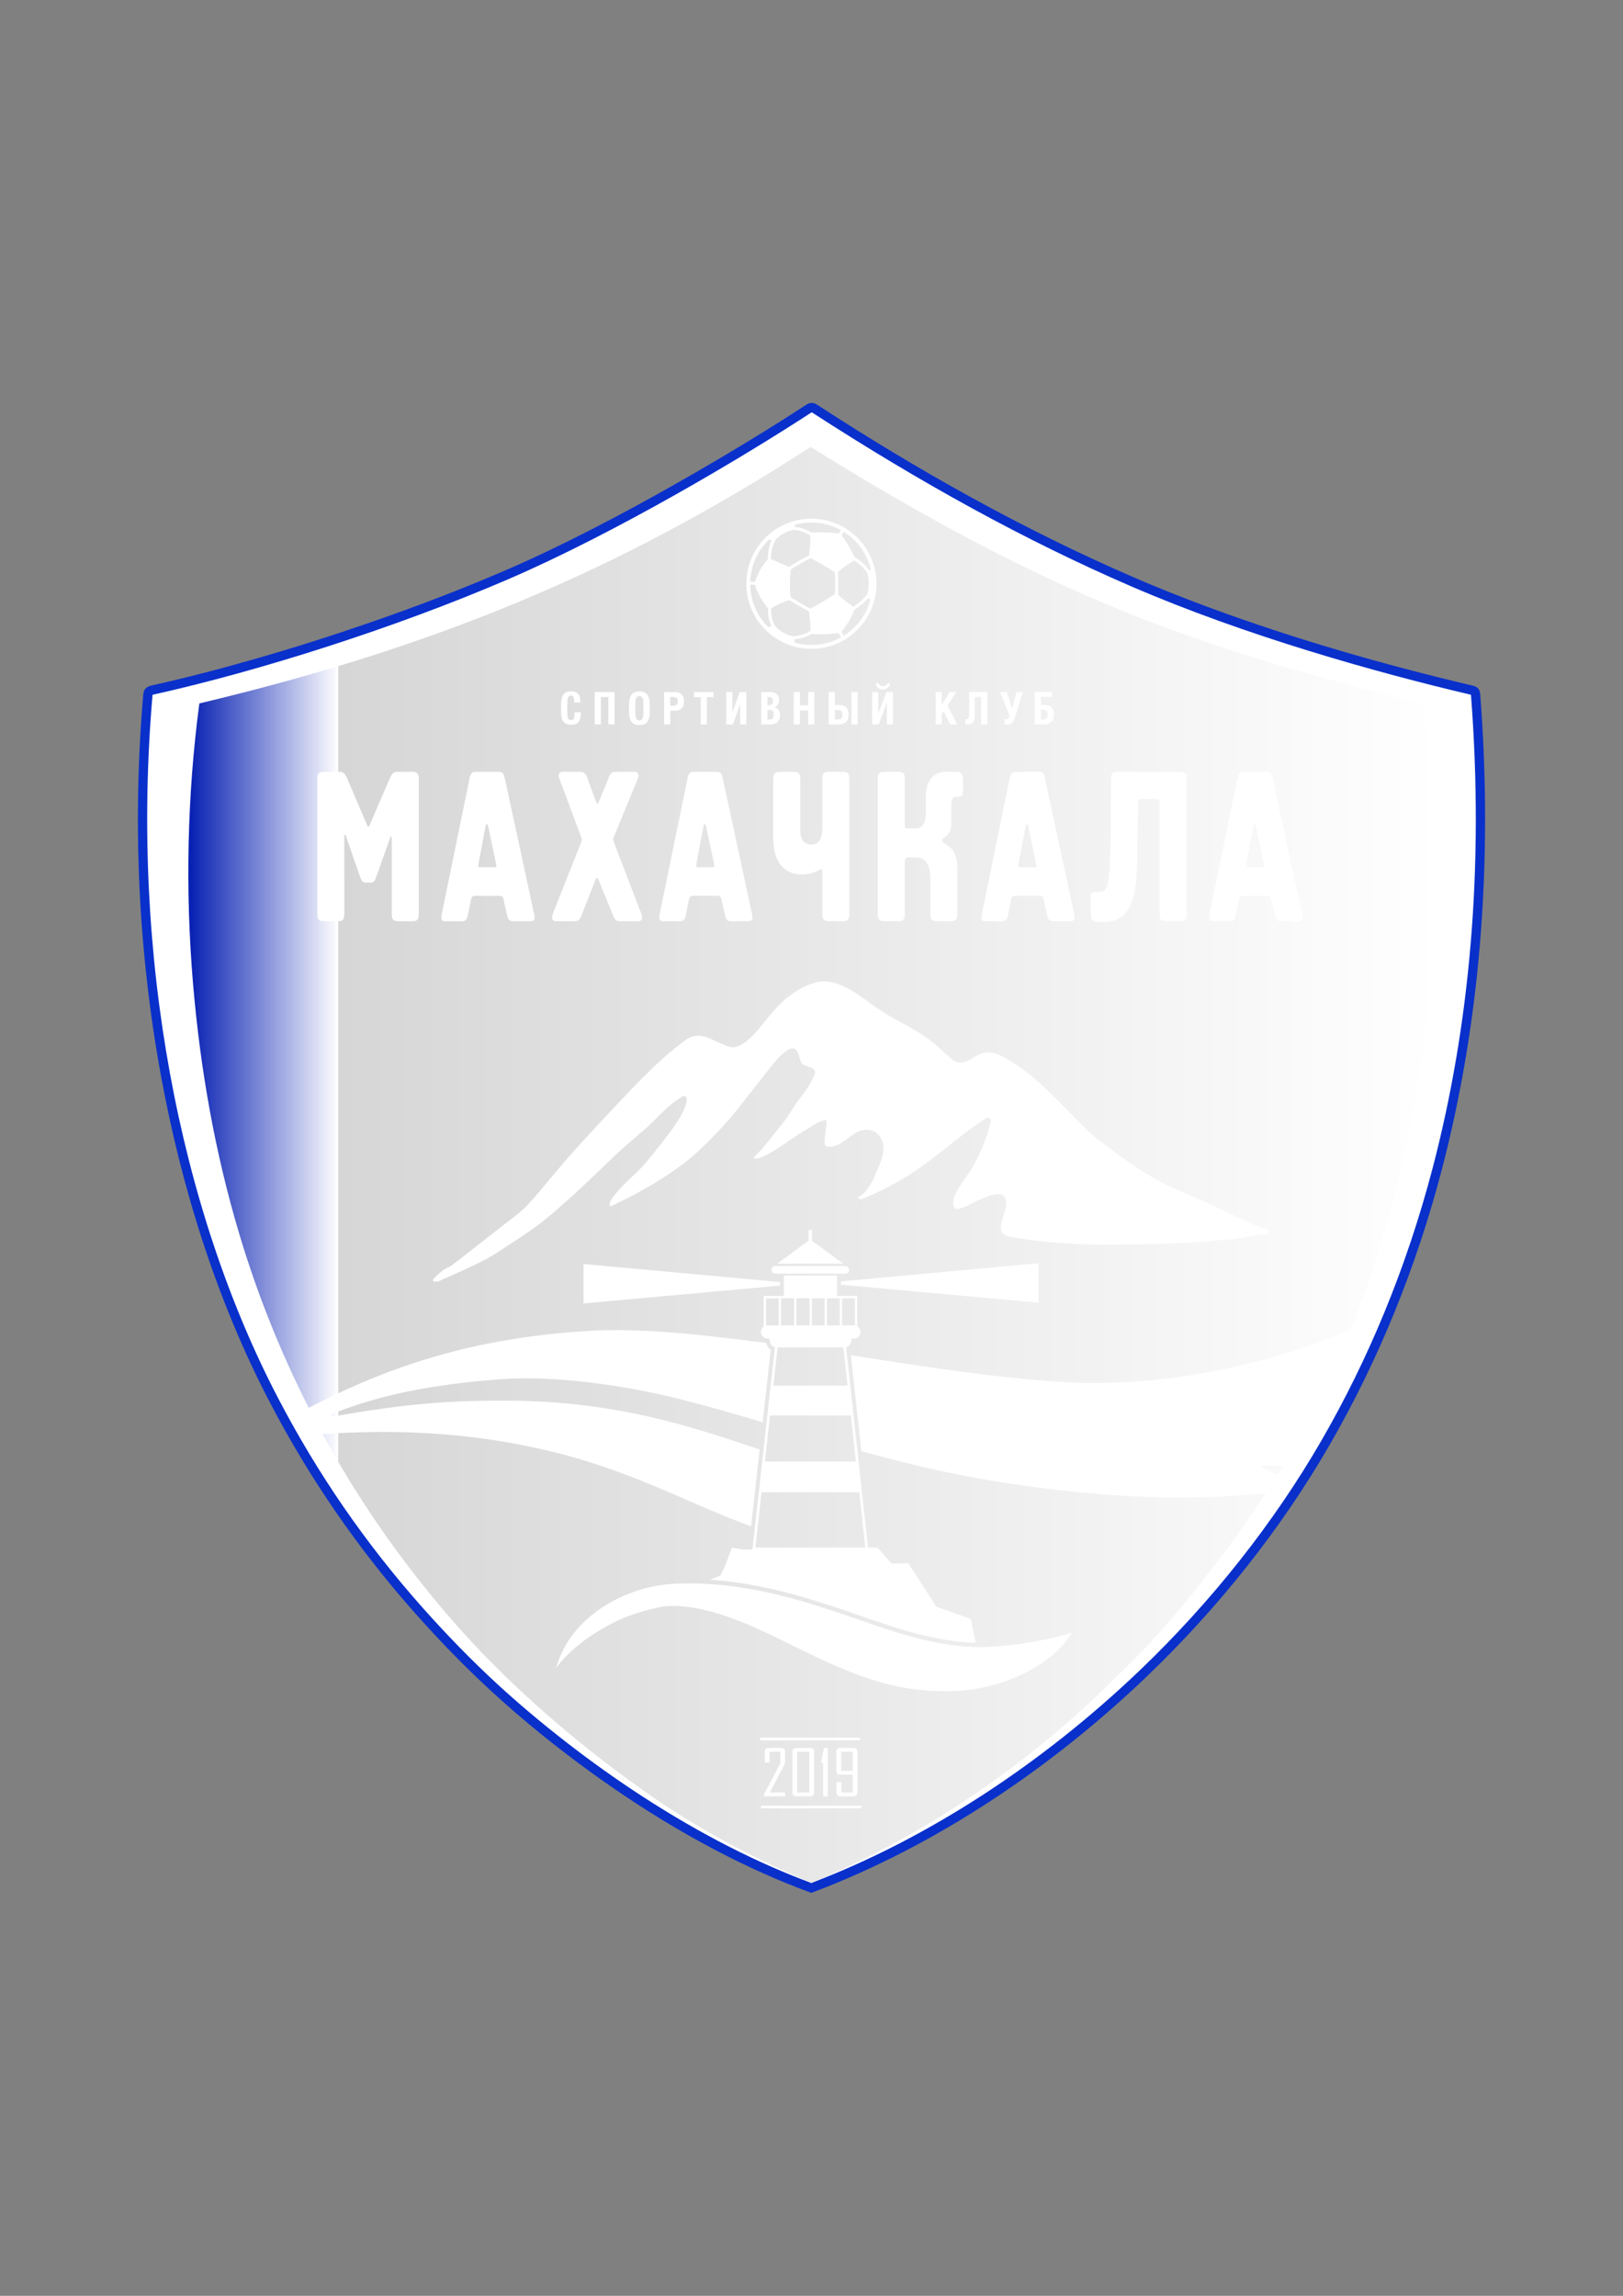 <?xml version="1.0" encoding="UTF-8" standalone="no"?>
<svg
   xmlns:dc="http://purl.org/dc/elements/1.1/"
   xmlns:cc="http://creativecommons.org/ns#"
   xmlns:rdf="http://www.w3.org/1999/02/22-rdf-syntax-ns#"
   xmlns:svg="http://www.w3.org/2000/svg"
   xmlns="http://www.w3.org/2000/svg"
   viewBox="0 0 595.276 841.89"
   id="svg117"
   height="841.89"
   width="595.276"
   version="1.1">
  <rect x="0" y="0" width="595.276" height="841.89" fill="#808080" stroke="none"/>
  <path
     id="path2"
     style="fill:#0930cb;fill-rule:evenodd"
     d="m 542.9,254.518 c 2.361,30.537 2.454,61.27 -0.112,91.797 -2.348,27.924 -6.924,55.679 -14.02,82.795 -9.21,35.193 -22.889,69.22 -41.09,100.736 -18.059,31.271 -41.131,60.108 -67.208,85.066 -34.627,33.14 -76.767,61.693 -121.695,78.765 l -1.194,0.454 -1.198,-0.445 c -22.02,-8.175 -43.063,-19.372 -62.738,-32.151 -5.478,-3.558 -10.864,-7.26 -16.16,-11.083 -12.985,-9.373 -25.61,-19.539 -37.391,-30.39 -9.75,-8.981 -19.01,-18.534 -27.809,-28.447 C 131.327,568.005 113.522,542.155 98.919,514.152 79.436,476.792 66.506,435.407 58.956,394.031 50.593,348.199 48.556,300.893 52.561,254.487 c 0.291,-1.834 0.991,-2.449 2.654,-3.029 13.04,-2.885 25.995,-6.275 38.829,-9.967 14.062,-4.045 28.025,-8.479 41.853,-13.264 16.475,-5.701 32.827,-11.913 48.843,-18.804 13.496,-5.807 26.739,-12.354 39.735,-19.2 13.38,-7.049 26.576,-14.48 39.589,-22.184 10.719,-6.346 21.371,-12.871 31.788,-19.704 1.193,-0.783 2.565,-0.754 3.709,-0.008 37.106,24.175 75.862,45.916 116.543,63.512 9.008,3.896 18.14,7.514 27.347,10.915 31.457,11.623 64.197,21.03 96.838,28.715 1.821,0.493 2.406,1.346 2.612,3.049 z" />
  <path
     id="path4"
     style="fill:#ffffff;fill-rule:evenodd"
     d="m 55.95,254.78 c 38.704,-8.563 88.958,-24.515 130.134,-42.232 39.316,-16.917 86.025,-44.635 111.628,-61.366 40.012,25.9 78.433,47.08 117.041,63.778 42.05,18.187 89.911,31.616 124.756,39.82 4.918,63.614 -0.535,121.897 -14.031,173.47 -9.657,36.903 -23.694,70.371 -40.745,99.896 -17.553,30.396 -40.395,59.216 -66.615,84.31 -35.931,34.388 -78.087,61.907 -120.552,78.043 -19.206,-7.13 -40.07,-17.527 -62.07,-31.815 -18.994,-12.336 -37.915,-27.136 -53.099,-41.123 -9.654,-8.893 -18.942,-18.483 -27.569,-28.203 C 134.15,566.061 116.582,540.667 101.935,512.579 65.785,443.257 47.725,350.079 55.95,254.78 Z" />
  <defs
     id="defs37">
    <linearGradient
       id="grad1">
      <stop
         id="stop6"
         stop-opacity="1"
         stop-color="#051eb2"
         offset="0%" />
      <stop
         id="stop8"
         stop-opacity="1"
         stop-color="#ffffff"
         offset="12%" />
      <stop
         id="stop10"
         stop-opacity="1"
         stop-color="#d6d6d6"
         offset="0%" />
      <stop
         id="stop12"
         stop-opacity="1"
         stop-color="#ffffff"
         offset="83887360%" />
      <stop
         id="stop14"
         stop-opacity="1"
         stop-color="#ffffff"
         offset="0%" />
      <stop
         id="stop16"
         stop-opacity="1"
         stop-color="#ffffff"
         offset="5%" />
      <stop
         id="stop18"
         stop-opacity="1"
         stop-color="#000000"
         offset="0%" />
      <stop
         id="stop20"
         stop-opacity="1"
         stop-color="#ffffff"
         offset="3405774848%" />
      <stop
         id="stop22"
         stop-opacity="1"
         stop-color="#000000"
         offset="0%" />
      <stop
         id="stop24"
         stop-opacity="1"
         stop-color="#ffffff"
         offset="167385%" />
      <stop
         id="stop26"
         stop-opacity="1"
         stop-color="#ffffff"
         offset="0%" />
      <stop
         id="stop28"
         stop-opacity="1"
         stop-color="#000000"
         offset="1050368%" />
      <stop
         id="stop30"
         stop-opacity="1"
         stop-color="#ffffff"
         offset="805306368%" />
      <stop
         id="stop32"
         stop-opacity="1"
         stop-color="#ffffff"
         offset="0%" />
      <stop
         id="stop34"
         stop-opacity="1"
         stop-color="#ffffff"
         offset="201392183%" />
    </linearGradient>
  </defs>
  <path
     id="path39"
     style="fill:url(#grad1)"
     d="m 73.115,257.956 c 87.537,-20.862 154.33,-48.877 224.204,-94.044 87.931,54.604 139.4,73.026 224.521,94.186 7.403,59.533 4.503,120.451 -9.634,177.373 -4.141,16.674 -9.452,33.448 -15.722,49.343 -0.367,0.931 -0.738,1.859 -1.113,2.786 -29.067,12.574 -68.81,21.487 -105.504,19.194 -25.105,-1.568 -51.375,-5.684 -77.793,-9.832 l 3.852,35.187 c 12.225,3.387 24.717,6.515 37.487,8.959 22.549,4.314 47.393,7.298 70.67,7.914 14.085,0.373 27.282,-0.13 40.091,-1.405 -5.823,9.026 -12.057,17.832 -18.691,26.428 -10.728,13.9 -22.083,27.678 -35.297,40.092 -33.175,33.522 -72.459,59.674 -112.622,76.361 -16.933,-7.269 -37.691,-17.347 -58.256,-31.581 -20.804,-14.399 -40.877,-30.978 -58.919,-49.122 -11.066,-11.129 -21.132,-22.941 -30.591,-35.329 -11.729,-15.361 -22.245,-31.613 -31.471,-48.558 36.3,-2.56 63.687,1.39 84.878,6.613 29.599,7.296 49.948,19.09 72.288,27.195 l 3.131,-28.182 c -22.886,-7.619 -51.406,-17.77 -92.436,-17.912 -20.656,-0.071 -36.813,0.987 -63.485,5.75 -1.428,0.255 -1.629,-0.58 -0.274,-1.12 16.77,-6.678 36.38,-10.719 62.017,-12.529 17.375,-1.226 42.539,1.656 65.554,7.493 9.725,2.466 19.633,5.337 29.732,8.335 l 2.959,-26.629 c -0.871,-0.561 -1.39,-1.457 -1.665,-2.471 -6.88,-0.894 -13.772,-1.719 -20.689,-2.478 -14.626,-1.606 -29.851,-2.751 -43.797,-1.946 -22.374,1.293 -43.628,4.777 -65.951,12.208 -12.351,4.111 -24.773,9.546 -37.347,16.012 C 102.84,495.762 94.284,474.345 87.71,452.329 78.816,422.546 73.416,391.72 70.793,360.591 67.913,326.401 68.647,291.732 73.115,257.956 Z m 397.377,279.511 c -0.65,1.084 -1.306,2.165 -1.968,3.242 -1.492,-0.586 -3.08,-1.268 -4.189,-1.831 -2.622,-1.331 -1.268,-1.451 0.785,-1.479 1.596,-0.022 3.514,0.004 5.372,0.068 z m -153.161,7.507 c 18.247,6.329 38.197,12.383 56.671,13.54 5.117,0.32 11.283,0.404 16.154,-0.12 2.857,-0.308 3.536,3.038 -0.344,4.167 -13.797,4.015 -41.267,7.132 -64.372,6.891 l -2.933,-3.356 h -2.864 z" />
  <path
     id="path41"
     style="fill:#ffffff;fill-rule:evenodd"
     d="m 281.5,486.029 h 4.096 v -9.938 h -4.646 v 10.001 c 0.177,-0.041 0.361,-0.063 0.55,-0.063 z m 15.085,-35.018 h 1.196 v 3.986 l 11.49,8.379 h -24.177 l 11.49,-8.432 z m -12.232,13.241 h 25.66 c 0.773,0 1.405,0.632 1.405,1.405 v 0 c 0,0.773 -0.632,1.405 -1.405,1.405 h -25.66 c -0.773,0 -1.405,-0.632 -1.405,-1.405 v 0 c 0,-0.773 0.632,-1.405 1.405,-1.405 z m 22.661,10.922 v 0.066 h 7.394 v 11.125 c 0.715,0.424 1.2,1.205 1.2,2.087 0,1.333 -1.097,2.424 -2.425,2.424 h -0.844 c -0.01,1.178 -0.402,2.798 -2.013,3.157 l 8.044,73.48 h 3.491 l 5.126,5.865 6.18,-0.13 10.211,15.917 12.681,4.541 1.812,8.7 c -14.986,-0.382 -29.391,-5.398 -43.428,-10.288 -6.067,-2.114 -12.171,-4.125 -18.322,-5.982 -11.492,-3.47 -23.637,-6.031 -35.766,-6.812 l 3.811,-1.513 1.582,-3.073 2.747,-7.223 3.528,0.675 3.953,0.031 8.242,-74.184 c -1.571,-0.348 -1.932,-1.935 -2.012,-3.16 h -0.707 c -1.321,0 -2.424,-1.097 -2.424,-2.424 0,-0.812 0.405,-1.535 1.023,-1.976 v -11.237 h 7.417 v -0.066 -7.417 h 19.498 z m -27.702,72.013 h 35.837 l 2.225,20.327 h -40.321 z m 34.605,-11.254 h -33.355 l 1.873,-16.858 h 29.636 z m -3.046,-27.828 h -27.216 l 1.555,-13.999 h 24.128 z m -2.031,-32.014 v 9.938 h 4.345 c 0.127,0 0.252,0.01 0.374,0.029 v -9.967 z m -0.85,9.938 v -9.938 h -4.677 v 9.938 z m -5.528,0 v -9.938 h -4.677 v 9.938 z m -5.527,0 v -9.938 h -4.819 v 9.938 z m -5.669,0 v -9.938 h -4.819 v 9.938 z" />
  <path
     id="path43"
     style="fill:#ffffff;fill-rule:evenodd"
     d="m 203.997,611.685 c 5.068,-18.82 25.252,-29.992 43.365,-30.916 16.047,-0.818 32.773,2.167 48.309,6.858 6.145,1.856 12.212,3.855 18.26,5.962 15.458,5.385 30.809,10.7 47.125,10.386 10.245,-0.197 26.263,-3.039 32.085,-5.352 -5.742,10.527 -23.955,21.223 -44.499,21.532 -17.886,0.269 -29.824,-3.84 -44.988,-10.566 -7.124,-3.16 -14.845,-7.19 -22.845,-10.966 -12.08,-5.701 -25.625,-10.536 -36.81,-9.583 -2.526,0.215 -11.45,2.401 -17.396,5.228 -9.327,4.434 -18.178,11.031 -22.606,17.416 z" />
  <g
     id="Layer1000">
    <path
       id="path45"
       style="fill:#ffffff;fill-rule:evenodd"
       d="m 214.014,463.519 72.084,6.618 v 1.298 l -72.084,6.553 z" />
    <path
       id="path47"
       style="fill:#ffffff;fill-rule:evenodd"
       d="m 380.939,463.236 -72.508,6.657 v 1.221 l 72.508,6.592 z" />
  </g>
  <path
     id="path50"
     style="fill:#ffffff;fill-rule:evenodd"
     d="m 161.387,469.622 c 5.337,-2.431 10.645,-4.679 15.721,-7.258 3.797,-1.929 7.304,-4.396 10.651,-6.578 4.303,-2.805 8.345,-5.422 12.406,-8.761 8.103,-6.664 16.453,-14.632 24.913,-22.825 3.776,-3.657 8.332,-7.305 12.192,-10.769 4.66,-4.181 7.678,-8.339 13.244,-11.449 0.527,-0.295 1.242,0.096 1.312,0.7 0.59,5.08 -8.523,15.735 -14.39,23.018 -4.014,4.983 -10.223,9.206 -13.438,14.594 -0.712,1.194 -0.199,2.329 0.131,2.054 11.97,-5.719 20.377,-10.892 26.772,-15.821 5.252,-4.047 9.351,-8.285 12.763,-11.908 6.514,-6.919 10.532,-12.732 15.306,-18.633 2.846,-3.518 6.221,-8.38 9.174,-10.418 0.736,-0.507 2.307,-1.488 3.283,-0.938 1.923,1.085 1.582,4.141 2.729,5.401 0.852,0.935 2.807,1.146 3.756,1.632 0.95,0.486 1.248,1.421 0.875,2.32 -1.643,3.957 -3.455,6.214 -6.134,9.773 -1.606,2.133 -3.875,6.041 -5.455,7.98 -3.721,4.567 -7.432,9.686 -10.739,12.658 -0.463,0.416 1.325,0.576 1.878,0.283 5.935,-2.055 11.135,-6.811 16.973,-10.208 2.283,-1.329 4.705,-3.229 7.384,-3.762 1.375,-0.274 -1.306,9.048 0.278,9.655 1.538,0.589 4.119,-0.298 5.939,-1.468 2.162,-1.39 3.995,-3.163 6.099,-4.012 3.51,-1.415 7.08,-0.239 8.456,3.297 1.608,4.133 -0.572,7.992 -2.34,12.399 -1.561,3.887 -3.795,7.104 -6.1,8.273 -0.991,0.503 0.353,1.408 1.774,0.576 6.445,-2.608 11.412,-5.359 16.009,-8.197 10.89,-6.723 17.749,-13.97 28.801,-21.125 1.078,-0.698 2.06,0.273 1.845,1.124 -1.519,6.01 -4.025,12.503 -7.328,17.732 -2.995,4.741 -7.26,9.283 -6.393,13.059 0.367,1.598 1.149,1.757 4.291,0.459 2.321,-0.959 10.411,-5.758 13.536,-4.301 0.868,0.405 1.604,1.618 1.483,3.224 -0.177,2.35 -0.954,3.821 -1.723,6.99 -1.152,4.749 2.296,5.022 4.439,5.392 12.099,2.094 24.293,2.648 36.527,2.651 9.822,0.002 19.674,-0.309 29.534,-0.875 4.172,-0.239 8.348,-0.773 12.523,-1.003 2.435,-0.134 4.215,-0.523 6.421,-0.935 2.206,-0.411 4.84,-0.846 7.288,-1.071 2.172,-0.199 1.179,-1.916 0.23,-2.042 -3.338,-0.443 -9.724,-3.898 -16.832,-7.21 -5.89,-2.744 -12.337,-5.569 -18.158,-8.137 -7.545,-3.329 -17.106,-10.031 -24.084,-15.435 -1.331,-1.031 -2.93,-2.12 -4.224,-3.273 -3.466,-3.086 -6.874,-6.697 -10.286,-10.167 -5.879,-5.98 -11.773,-11.825 -18.014,-15.876 -3.095,-2.01 -7.016,-4.592 -10.18,-4.519 -3.451,0.081 -6.348,2.683 -8.201,3.403 -1.851,0.719 -3.538,0.477 -5.022,-0.774 -4.747,-4 -6.456,-6.271 -12.482,-9.997 -2.878,-1.779 -5.579,-3.194 -8.253,-4.659 -3.031,-1.66 -6.044,-3.561 -9.096,-5.776 -6.708,-4.868 -13.769,-10.203 -21.538,-7.433 -6.309,2.25 -10.723,6.113 -14.318,10.217 -4.338,4.952 -7.55,10.191 -12.311,12.52 -2.718,1.329 -4.523,0.223 -6.522,-0.585 -2.614,-1.056 -5.002,-2.569 -7.588,-2.926 -1.769,-0.245 -3.92,0.116 -6.014,1.686 -9.949,7.455 -17.779,15.945 -26.231,24.9 -8.053,8.533 -15.664,16.723 -22.544,25.062 -2.837,3.438 -5.756,6.968 -8.816,10.256 -2.886,3.102 -6.211,5.288 -9.728,8.068 -5.861,4.633 -12.265,9.662 -18.089,14.108 -0.988,0.754 -1.963,0.963 -2.914,1.593 -1.222,0.81 -2.41,2.046 -3.547,3.111 -1.689,1.582 1.247,1.568 2.097,0.955 z" />
  <g
     id="Layer1001">
    <path
       id="path52"
       style="fill:#ffffff;fill-rule:evenodd"
       d="m 287.963,658.728 h -7.704 v -0.84 l 5.943,-11.286 v -4.232 h -3.956 v 3.995 h -1.736 v -4.131 c 0,-0.368 0.127,-0.673 0.381,-0.906 0.258,-0.236 0.589,-0.352 0.995,-0.352 h 4.676 c 0.406,0 0.737,0.116 0.995,0.352 0.254,0.232 0.381,0.538 0.381,0.906 v 3.767 c 0,0.453 -0.152,0.972 -0.457,1.552 l -5.138,9.78 h 5.62 z" />
    <path
       id="path54"
       style="fill:#ffffff;fill-rule:evenodd"
       d="m 298.586,657.47 c 0,0.372 -0.131,0.674 -0.394,0.906 -0.267,0.236 -0.601,0.352 -1.008,0.352 h -5.15 c -0.403,0 -0.733,-0.116 -0.991,-0.352 -0.259,-0.232 -0.386,-0.534 -0.386,-0.906 v -15.235 c 0,-0.368 0.127,-0.673 0.386,-0.906 0.258,-0.236 0.589,-0.352 0.991,-0.352 h 5.15 c 0.407,0 0.742,0.116 1.008,0.352 0.263,0.232 0.394,0.538 0.394,0.906 z m -1.724,-0.136 v -14.964 h -4.481 v 14.964 z" />
    <path
       id="path56"
       style="fill:#ffffff;fill-rule:evenodd"
       d="m 303.622,658.728 h -1.736 V 646.42 h -0.758 v -0.054 l 1.093,-5.389 h 1.402 z" />
    <path
       id="path58"
       style="fill:#ffffff;fill-rule:evenodd"
       d="m 314.469,657.47 c 0,0.372 -0.127,0.674 -0.377,0.906 -0.254,0.236 -0.585,0.352 -0.987,0.352 h -4.853 c -0.403,0 -0.741,-0.116 -1.004,-0.352 -0.267,-0.232 -0.398,-0.534 -0.398,-0.906 v -3.926 h 1.724 v 3.791 h 4.172 v -6.57 h -4.604 c -0.406,0 -0.733,-0.116 -0.987,-0.348 -0.254,-0.236 -0.377,-0.538 -0.377,-0.91 v -7.271 c 0,-0.368 0.123,-0.673 0.377,-0.906 0.254,-0.236 0.581,-0.352 0.987,-0.352 h 4.964 c 0.403,0 0.733,0.116 0.987,0.352 0.25,0.232 0.377,0.538 0.377,0.906 z m -1.724,-8.076 v -7.023 h -4.244 v 7.023 z" />
    <path
       id="path60"
       style="fill:#ffffff;fill-rule:evenodd"
       d="m 278.834,637.223 h 36.626 v 0.957 h -36.626 z" />
    <path
       id="path62"
       style="fill:#ffffff;fill-rule:evenodd"
       d="m 279.117,662.168 h 36.768 v 0.957 h -36.768 z" />
  </g>
  <path
     id="path65"
     style="fill:#1b1918;fill-opacity:0;fill-rule:evenodd"
     d="m 117.274,283.907 -0.576,57.828 h 363.542 l 0.576,-57.828 z" />
  <g
     id="Layer1002">
    <path
       id="path67"
       style="fill:#ffffff;fill-rule:evenodd"
       d="m 126.285,306.356 c 0.011,-0.13 0.089,-0.209 0.212,-0.248 0.123,-0.039 0.212,0.026 0.257,0.17 l 5.353,15.337 c 0.201,0.639 0.457,1.135 0.758,1.487 0.301,0.365 0.647,0.548 1.048,0.548 h 2.275 c 0.357,-0.013 0.647,-0.13 0.881,-0.352 0.245,-0.222 0.435,-0.495 0.58,-0.808 0.145,-0.313 0.257,-0.6 0.346,-0.874 l 5.219,-14.711 c 0.034,-0.078 0.067,-0.117 0.1,-0.143 0.034,-0.013 0.067,-0.013 0.1,-0.013 0.134,0 0.212,0.052 0.234,0.143 0.034,0.091 0.045,0.209 0.034,0.326 v 27.858 c -0.011,0.482 0.022,0.926 0.1,1.33 0.089,0.417 0.29,0.757 0.625,1.017 0.335,0.248 0.87,0.378 1.617,0.391 h 5.219 c 0.413,0.013 0.792,-0.026 1.149,-0.117 0.346,-0.091 0.636,-0.339 0.859,-0.731 0.212,-0.391 0.324,-1.017 0.335,-1.891 v -49.298 c 0.011,-0.483 -0.022,-0.926 -0.1,-1.343 -0.078,-0.404 -0.29,-0.744 -0.625,-1.004 -0.335,-0.248 -0.87,-0.378 -1.617,-0.391 h -5.62 c -0.524,0.013 -0.959,0.143 -1.293,0.391 -0.335,0.248 -0.602,0.535 -0.792,0.861 -0.201,0.326 -0.346,0.613 -0.457,0.861 l -7.226,16.746 c -0.045,0.143 -0.101,0.3 -0.179,0.495 -0.067,0.196 -0.156,0.365 -0.245,0.522 -0.1,0.143 -0.201,0.222 -0.312,0.235 -0.112,-0.013 -0.212,-0.092 -0.312,-0.235 -0.1,-0.157 -0.189,-0.339 -0.268,-0.548 -0.078,-0.196 -0.156,-0.378 -0.223,-0.548 l -7.226,-16.902 c -0.044,-0.117 -0.156,-0.326 -0.346,-0.626 -0.179,-0.3 -0.446,-0.574 -0.781,-0.835 -0.346,-0.261 -0.769,-0.404 -1.282,-0.417 h -5.955 c -0.747,0.013 -1.282,0.143 -1.617,0.391 -0.335,0.261 -0.546,0.6 -0.624,1.004 -0.078,0.417 -0.112,0.861 -0.1,1.343 v 49.298 c 0.011,0.874 0.122,1.5 0.346,1.891 0.212,0.392 0.502,0.639 0.859,0.731 0.346,0.091 0.725,0.13 1.137,0.117 h 5.219 c 0.413,0.013 0.792,-0.026 1.137,-0.117 0.357,-0.091 0.647,-0.339 0.87,-0.731 0.212,-0.391 0.323,-1.017 0.335,-1.891 z" />
    <path
       id="path69"
       style="fill:#ffffff;fill-rule:evenodd"
       d="m 174.477,283.037 c -0.312,-0.013 -0.613,0.026 -0.903,0.117 -0.279,0.091 -0.535,0.287 -0.758,0.6 -0.234,0.313 -0.413,0.809 -0.546,1.474 l -10.304,50.237 c -0.056,0.248 -0.089,0.561 -0.111,0.926 -0.011,0.365 0.067,0.678 0.245,0.965 0.167,0.287 0.502,0.443 1.004,0.456 h 6.49 c 0.479,-0.013 0.858,-0.117 1.126,-0.339 0.268,-0.209 0.458,-0.457 0.58,-0.756 0.112,-0.3 0.201,-0.587 0.234,-0.861 l 1.271,-6.182 c 0.078,-0.352 0.234,-0.639 0.468,-0.848 0.245,-0.209 0.535,-0.326 0.87,-0.326 h 9.167 c 0.279,-0.026 0.535,0.039 0.77,0.17 0.245,0.143 0.435,0.469 0.569,1.004 l 1.338,5.947 c 0.056,0.3 0.145,0.613 0.268,0.952 0.123,0.339 0.323,0.626 0.602,0.861 0.279,0.235 0.68,0.365 1.204,0.378 h 6.557 c 0.614,-0.013 1.015,-0.17 1.204,-0.469 0.201,-0.3 0.29,-0.626 0.268,-0.991 -0.034,-0.365 -0.079,-0.665 -0.134,-0.887 L 185.116,285.228 c -0.156,-0.665 -0.346,-1.161 -0.558,-1.474 -0.212,-0.313 -0.457,-0.509 -0.736,-0.6 -0.279,-0.091 -0.58,-0.13 -0.914,-0.117 z m 1.472,34.978 c -0.234,-0.013 -0.391,-0.091 -0.469,-0.235 -0.067,-0.143 -0.089,-0.313 -0.067,-0.495 0.011,-0.182 0.034,-0.326 0.067,-0.443 l 2.61,-13.851 c 0.067,-0.274 0.134,-0.469 0.212,-0.6 0.067,-0.117 0.156,-0.182 0.257,-0.182 0.1,0 0.19,0.065 0.257,0.182 0.078,0.13 0.145,0.326 0.212,0.6 l 2.944,13.851 c 0.034,0.117 0.056,0.261 0.067,0.443 0.022,0.183 0,0.352 -0.067,0.495 -0.078,0.144 -0.234,0.222 -0.468,0.235 z" />
    <path
       id="path71"
       style="fill:#ffffff;fill-rule:evenodd"
       d="m 206.285,283.037 c -0.346,0 -0.636,0.091 -0.881,0.274 -0.245,0.183 -0.401,0.443 -0.469,0.783 -0.078,0.339 -0.022,0.743 0.145,1.213 l 7.962,21.363 c 0.112,0.3 0.201,0.548 0.268,0.756 0.067,0.196 0.078,0.43 0.045,0.678 -0.033,0.261 -0.134,0.613 -0.312,1.069 l -10.304,25.979 c -0.156,0.43 -0.245,0.848 -0.245,1.252 0,0.404 0.089,0.731 0.29,0.991 0.201,0.274 0.513,0.404 0.959,0.417 h 7.159 c 0.546,-0.013 0.992,-0.156 1.316,-0.43 0.323,-0.274 0.569,-0.6 0.736,-0.965 0.178,-0.352 0.323,-0.678 0.423,-0.952 l 5.019,-12.755 c 0.067,-0.17 0.122,-0.326 0.178,-0.483 0.056,-0.157 0.123,-0.248 0.223,-0.3 0.067,0 0.134,0 0.201,0 0.1,0.052 0.201,0.143 0.29,0.287 0.078,0.131 0.145,0.248 0.178,0.339 l 5.42,13.146 c 0.268,0.665 0.524,1.147 0.781,1.448 0.245,0.3 0.513,0.495 0.781,0.574 0.279,0.065 0.58,0.104 0.914,0.091 h 6.825 c 0.669,-0.026 1.082,-0.274 1.238,-0.77 0.167,-0.482 0.111,-1.082 -0.167,-1.813 L 225.22,309.016 c -0.112,-0.287 -0.201,-0.587 -0.279,-0.9 -0.067,-0.326 -0.044,-0.626 0.078,-0.9 l 8.899,-21.675 c 0.301,-0.756 0.335,-1.356 0.123,-1.813 -0.212,-0.443 -0.658,-0.678 -1.327,-0.691 h -7.092 c -0.569,0.013 -1.004,0.157 -1.327,0.43 -0.324,0.274 -0.547,0.574 -0.68,0.9 l -4.015,9.703 c -0.033,0.13 -0.1,0.261 -0.178,0.405 -0.089,0.13 -0.19,0.209 -0.29,0.222 -0.156,-0.013 -0.279,-0.104 -0.346,-0.274 -0.067,-0.17 -0.134,-0.339 -0.189,-0.509 l -3.279,-8.921 c -0.312,-0.769 -0.692,-1.291 -1.127,-1.565 -0.446,-0.274 -0.87,-0.404 -1.282,-0.391 z" />
    <path
       id="path73"
       style="fill:#ffffff;fill-rule:evenodd"
       d="m 254.41,283.037 c -0.312,-0.013 -0.613,0.026 -0.903,0.117 -0.279,0.091 -0.535,0.287 -0.758,0.6 -0.234,0.313 -0.413,0.809 -0.546,1.474 l -10.304,50.237 c -0.056,0.248 -0.089,0.561 -0.111,0.926 -0.011,0.365 0.067,0.678 0.245,0.965 0.167,0.287 0.502,0.443 1.003,0.456 h 6.49 c 0.479,-0.013 0.858,-0.117 1.126,-0.339 0.268,-0.209 0.458,-0.457 0.58,-0.756 0.112,-0.3 0.201,-0.587 0.234,-0.861 l 1.271,-6.182 c 0.078,-0.352 0.234,-0.639 0.468,-0.848 0.245,-0.209 0.535,-0.326 0.87,-0.326 h 9.167 c 0.279,-0.026 0.535,0.039 0.77,0.17 0.245,0.143 0.435,0.469 0.569,1.004 l 1.338,5.947 c 0.056,0.3 0.145,0.613 0.268,0.952 0.123,0.339 0.323,0.626 0.602,0.861 0.279,0.235 0.68,0.365 1.204,0.378 h 6.557 c 0.613,-0.013 1.015,-0.17 1.204,-0.469 0.201,-0.3 0.29,-0.626 0.268,-0.991 -0.034,-0.365 -0.079,-0.665 -0.134,-0.887 L 265.048,285.228 c -0.156,-0.665 -0.345,-1.161 -0.557,-1.474 -0.212,-0.313 -0.457,-0.509 -0.736,-0.6 -0.279,-0.091 -0.58,-0.13 -0.914,-0.117 z m 1.472,34.978 c -0.234,-0.013 -0.391,-0.091 -0.469,-0.235 -0.067,-0.143 -0.089,-0.313 -0.067,-0.495 0.011,-0.182 0.033,-0.326 0.067,-0.443 l 2.61,-13.851 c 0.067,-0.274 0.134,-0.469 0.212,-0.6 0.067,-0.117 0.156,-0.182 0.257,-0.182 0.1,0 0.19,0.065 0.257,0.182 0.078,0.13 0.145,0.326 0.212,0.6 l 2.944,13.851 c 0.033,0.117 0.056,0.261 0.067,0.443 0.022,0.183 0,0.352 -0.067,0.495 -0.078,0.144 -0.234,0.222 -0.468,0.235 z" />
    <path
       id="path75"
       style="fill:#ffffff;fill-rule:evenodd"
       d="m 283.6,307.06 c 0.022,2.765 0.345,5.034 0.981,6.821 0.647,1.774 1.483,3.156 2.531,4.147 1.048,0.991 2.186,1.682 3.435,2.087 1.238,0.391 2.465,0.574 3.691,0.561 1.037,-0.013 1.952,-0.117 2.754,-0.313 0.803,-0.183 1.483,-0.417 2.052,-0.665 0.58,-0.261 1.037,-0.483 1.394,-0.678 0.357,-0.182 0.613,-0.287 0.759,-0.3 0.223,0.013 0.345,0.091 0.379,0.248 0.022,0.156 0.033,0.326 0.022,0.535 v 15.572 c -0.011,0.482 0.022,0.926 0.1,1.33 0.078,0.417 0.29,0.757 0.625,1.017 0.335,0.248 0.87,0.378 1.617,0.391 h 5.219 c 0.412,0.013 0.791,-0.026 1.137,-0.117 0.357,-0.091 0.647,-0.339 0.87,-0.731 0.212,-0.391 0.323,-1.017 0.335,-1.891 v -49.298 c 0.011,-0.483 -0.022,-0.926 -0.1,-1.343 -0.078,-0.404 -0.29,-0.744 -0.625,-1.004 -0.335,-0.248 -0.87,-0.378 -1.617,-0.391 h -5.219 c -0.748,0.013 -1.283,0.143 -1.617,0.391 -0.335,0.261 -0.547,0.6 -0.625,1.004 -0.078,0.417 -0.111,0.861 -0.1,1.343 v 17.685 c 0.011,0.626 -0.022,1.291 -0.111,1.995 -0.078,0.718 -0.245,1.395 -0.513,2.047 -0.268,0.639 -0.669,1.174 -1.204,1.578 -0.546,0.417 -1.271,0.626 -2.186,0.639 -0.636,0.013 -1.271,-0.117 -1.896,-0.404 -0.613,-0.287 -1.126,-0.835 -1.539,-1.617 -0.412,-0.783 -0.635,-1.904 -0.647,-3.378 v -18.545 c 0.011,-0.483 -0.022,-0.926 -0.1,-1.343 -0.078,-0.404 -0.29,-0.744 -0.624,-1.004 -0.335,-0.248 -0.87,-0.378 -1.617,-0.391 h -5.219 c -0.747,0.013 -1.282,0.143 -1.617,0.391 -0.335,0.261 -0.546,0.6 -0.624,1.004 -0.078,0.417 -0.112,0.861 -0.1,1.343 z" />
    <path
       id="path77"
       style="fill:#ffffff;fill-rule:evenodd"
       d="m 321.957,335.074 c 0.011,0.874 0.122,1.5 0.345,1.891 0.212,0.392 0.502,0.639 0.859,0.731 0.346,0.091 0.725,0.13 1.137,0.117 h 5.219 c 0.413,0.013 0.792,-0.026 1.137,-0.117 0.357,-0.091 0.647,-0.339 0.87,-0.731 0.212,-0.391 0.323,-1.017 0.335,-1.891 v -19.406 c 0.011,-0.326 0.089,-0.613 0.245,-0.861 0.167,-0.248 0.346,-0.378 0.558,-0.391 h 3.279 c 0.413,-0.013 0.914,0.039 1.505,0.182 0.58,0.143 1.16,0.47 1.74,0.965 0.58,0.495 1.059,1.265 1.438,2.322 0.39,1.043 0.591,2.478 0.602,4.277 v 12.912 c -0.011,0.482 0.022,0.926 0.1,1.33 0.078,0.417 0.29,0.757 0.624,1.017 0.335,0.248 0.87,0.378 1.617,0.391 h 5.219 c 0.747,-0.013 1.282,-0.143 1.617,-0.391 0.335,-0.261 0.546,-0.6 0.624,-1.017 0.078,-0.404 0.112,-0.848 0.1,-1.33 v -16.667 c -0.011,-1.734 -0.189,-3.143 -0.524,-4.226 -0.335,-1.083 -0.748,-1.93 -1.26,-2.556 -0.513,-0.613 -1.037,-1.095 -1.572,-1.435 -0.535,-0.352 -1.004,-0.652 -1.417,-0.913 -0.423,-0.274 -0.702,-0.587 -0.847,-0.965 0,-0.039 -0.011,-0.091 -0.022,-0.157 -0.011,-0.065 -0.011,-0.117 0.022,-0.156 0.134,-0.3 0.379,-0.561 0.736,-0.783 0.357,-0.235 0.736,-0.535 1.149,-0.913 0.413,-0.379 0.758,-0.939 1.06,-1.682 0.301,-0.744 0.457,-1.787 0.468,-3.117 v -6.417 c -0.011,-0.378 0.022,-0.795 0.089,-1.239 0.056,-0.443 0.201,-0.835 0.401,-1.148 0.212,-0.326 0.546,-0.495 0.981,-0.509 h 1.338 c 0.1,0.013 0.268,-0.026 0.502,-0.091 0.234,-0.065 0.446,-0.248 0.647,-0.522 0.201,-0.287 0.312,-0.731 0.324,-1.343 v -4.93 c 0,-0.495 -0.1,-0.913 -0.301,-1.252 -0.19,-0.339 -0.446,-0.587 -0.758,-0.757 -0.312,-0.17 -0.647,-0.261 -1.015,-0.261 h -4.483 c -1.349,0 -2.554,0.352 -3.624,1.03 -1.059,0.691 -1.907,1.722 -2.52,3.091 -0.613,1.369 -0.937,3.078 -0.948,5.112 v 5.791 c -0.011,1.526 -0.19,2.7 -0.546,3.534 -0.357,0.835 -0.803,1.409 -1.338,1.722 -0.535,0.313 -1.093,0.469 -1.662,0.456 h -3.212 c -0.301,0 -0.524,-0.065 -0.658,-0.183 -0.134,-0.117 -0.212,-0.248 -0.245,-0.417 -0.033,-0.17 -0.044,-0.339 -0.033,-0.496 v -16.902 c 0.011,-0.483 -0.022,-0.926 -0.1,-1.343 -0.078,-0.404 -0.29,-0.744 -0.625,-1.004 -0.335,-0.248 -0.87,-0.378 -1.617,-0.391 h -5.219 c -0.747,0.013 -1.282,0.143 -1.617,0.391 -0.335,0.261 -0.546,0.6 -0.624,1.004 -0.078,0.417 -0.112,0.861 -0.1,1.343 z" />
    <path
       id="path79"
       style="fill:#ffffff;fill-rule:evenodd"
       d="m 372.565,283.037 c -0.312,-0.013 -0.613,0.026 -0.903,0.117 -0.279,0.091 -0.535,0.287 -0.758,0.6 -0.234,0.313 -0.413,0.809 -0.546,1.474 l -10.304,50.237 c -0.056,0.248 -0.089,0.561 -0.111,0.926 -0.011,0.365 0.067,0.678 0.245,0.965 0.167,0.287 0.502,0.443 1.004,0.456 h 6.49 c 0.479,-0.013 0.858,-0.117 1.126,-0.339 0.268,-0.209 0.458,-0.457 0.58,-0.756 0.112,-0.3 0.201,-0.587 0.234,-0.861 l 1.271,-6.182 c 0.078,-0.352 0.234,-0.639 0.468,-0.848 0.245,-0.209 0.535,-0.326 0.87,-0.326 h 9.167 c 0.279,-0.026 0.535,0.039 0.77,0.17 0.245,0.143 0.435,0.469 0.569,1.004 l 1.338,5.947 c 0.056,0.3 0.145,0.613 0.268,0.952 0.123,0.339 0.323,0.626 0.602,0.861 0.279,0.235 0.68,0.365 1.204,0.378 h 6.557 c 0.613,-0.013 1.015,-0.17 1.204,-0.469 0.201,-0.3 0.29,-0.626 0.268,-0.991 -0.034,-0.365 -0.079,-0.665 -0.134,-0.887 L 383.204,285.228 c -0.156,-0.665 -0.345,-1.161 -0.557,-1.474 -0.212,-0.313 -0.457,-0.509 -0.736,-0.6 -0.279,-0.091 -0.58,-0.13 -0.914,-0.117 z m 1.472,34.978 c -0.234,-0.013 -0.391,-0.091 -0.469,-0.235 -0.067,-0.143 -0.089,-0.313 -0.067,-0.495 0.011,-0.182 0.033,-0.326 0.067,-0.443 l 2.61,-13.851 c 0.067,-0.274 0.134,-0.469 0.212,-0.6 0.067,-0.117 0.156,-0.182 0.257,-0.182 0.1,0 0.19,0.065 0.257,0.182 0.078,0.13 0.145,0.326 0.212,0.6 l 2.944,13.851 c 0.033,0.117 0.056,0.261 0.067,0.443 0.022,0.183 0,0.352 -0.067,0.495 -0.078,0.144 -0.234,0.222 -0.468,0.235 z" />
    <path
       id="path81"
       style="fill:#ffffff;fill-rule:evenodd"
       d="m 409.851,283.037 c -0.747,0.013 -1.282,0.143 -1.617,0.391 -0.335,0.261 -0.535,0.6 -0.624,1.004 -0.078,0.417 -0.111,0.861 -0.1,1.343 l -0.067,12.52 c -0.011,4.108 -0.056,7.669 -0.1,10.681 -0.056,3.013 -0.134,5.569 -0.234,7.656 -0.111,2.087 -0.245,3.795 -0.412,5.125 -0.168,1.317 -0.38,2.361 -0.636,3.091 -0.257,0.744 -0.558,1.265 -0.903,1.591 -0.346,0.313 -0.758,0.509 -1.216,0.574 -0.468,0.065 -0.992,0.091 -1.583,0.078 h -0.669 c -0.502,0 -0.87,0.078 -1.104,0.235 -0.223,0.157 -0.368,0.365 -0.424,0.626 -0.056,0.261 -0.089,0.548 -0.078,0.861 v 6.729 c -0.011,0.718 0.123,1.265 0.39,1.644 0.279,0.378 0.736,0.626 1.405,0.756 0.669,0.13 1.583,0.196 2.754,0.183 2.309,-0.013 4.226,-0.456 5.743,-1.33 1.517,-0.874 2.732,-2.113 3.635,-3.704 0.903,-1.591 1.573,-3.482 2.018,-5.647 0.435,-2.165 0.736,-4.552 0.881,-7.16 0.156,-2.608 0.245,-5.347 0.257,-8.242 0.022,-2.895 0.056,-5.856 0.111,-8.895 l 0.201,-9.156 c 0.011,-0.313 0.078,-0.535 0.201,-0.665 0.123,-0.13 0.245,-0.209 0.391,-0.248 0.134,-0.026 0.223,-0.039 0.279,-0.026 h 5.754 c 0.313,-0.013 0.591,0.052 0.825,0.209 0.245,0.143 0.368,0.469 0.379,0.965 v 40.847 c -0.011,0.482 0.022,0.926 0.1,1.33 0.089,0.417 0.29,0.757 0.625,1.017 0.335,0.248 0.87,0.378 1.617,0.391 h 5.219 c 0.747,-0.013 1.282,-0.143 1.617,-0.391 0.335,-0.261 0.546,-0.6 0.625,-1.017 0.078,-0.404 0.111,-0.848 0.1,-1.33 v -49.298 c 0.011,-0.483 -0.022,-0.926 -0.1,-1.343 -0.078,-0.404 -0.29,-0.744 -0.625,-1.004 -0.335,-0.248 -0.87,-0.378 -1.617,-0.391 z" />
    <path
       id="path83"
       style="fill:#ffffff;fill-rule:evenodd"
       d="m 456.103,283.037 c -0.312,-0.013 -0.613,0.026 -0.903,0.117 -0.279,0.091 -0.535,0.287 -0.758,0.6 -0.234,0.313 -0.413,0.809 -0.546,1.474 l -10.304,50.237 c -0.056,0.248 -0.089,0.561 -0.111,0.926 -0.011,0.365 0.067,0.678 0.245,0.965 0.167,0.287 0.502,0.443 1.004,0.456 h 6.49 c 0.479,-0.013 0.858,-0.117 1.126,-0.339 0.268,-0.209 0.458,-0.457 0.58,-0.756 0.112,-0.3 0.201,-0.587 0.234,-0.861 l 1.271,-6.182 c 0.078,-0.352 0.234,-0.639 0.468,-0.848 0.245,-0.209 0.535,-0.326 0.87,-0.326 h 9.167 c 0.279,-0.026 0.535,0.039 0.77,0.17 0.245,0.143 0.435,0.469 0.569,1.004 l 1.338,5.947 c 0.056,0.3 0.145,0.613 0.268,0.952 0.123,0.339 0.324,0.626 0.602,0.861 0.279,0.235 0.68,0.365 1.204,0.378 h 6.557 c 0.613,-0.013 1.015,-0.17 1.204,-0.469 0.201,-0.3 0.29,-0.626 0.268,-0.991 -0.034,-0.365 -0.079,-0.665 -0.134,-0.887 L 466.742,285.228 c -0.156,-0.665 -0.345,-1.161 -0.558,-1.474 -0.212,-0.313 -0.457,-0.509 -0.736,-0.6 -0.279,-0.091 -0.58,-0.13 -0.914,-0.117 z m 1.472,34.978 c -0.234,-0.013 -0.391,-0.091 -0.469,-0.235 -0.067,-0.143 -0.089,-0.313 -0.067,-0.495 0.011,-0.182 0.034,-0.326 0.067,-0.443 l 2.61,-13.851 c 0.067,-0.274 0.134,-0.469 0.212,-0.6 0.067,-0.117 0.156,-0.182 0.257,-0.182 0.1,0 0.19,0.065 0.257,0.182 0.078,0.13 0.145,0.326 0.212,0.6 l 2.944,13.851 c 0.034,0.117 0.056,0.261 0.067,0.443 0.022,0.183 0,0.352 -0.067,0.495 -0.078,0.144 -0.234,0.222 -0.468,0.235 z" />
  </g>
  <g
     id="Layer1003">
    <path
       id="path86"
       style="fill:#ffffff;fill-rule:evenodd"
       d="m 223.127,265.652 v -10.047 h -2.741 v 10.047 h -2.271 v -11.873 h 7.283 v 11.873 z" />
    <path
       id="path88"
       style="fill:#ffffff;fill-rule:evenodd"
       d="m 238.308,259.615 c 0,0.511 -0.008,1.307 -0.023,1.817 -0.015,0.511 -0.063,0.999 -0.141,1.459 -0.351,2.075 -1.495,3.01 -3.688,3.01 -2.457,0 -3.5,-1.517 -3.672,-3.744 -0.057,-0.739 -0.086,-1.754 -0.086,-2.476 0,-0.5 0.011,-1.288 0.032,-1.793 0.102,-2.484 0.933,-4.361 3.79,-4.361 2.822,0 3.655,1.854 3.759,4.311 0.021,0.494 0.031,1.276 0.031,1.776 z m -2.318,0.233 c 0,-0.723 -0.011,-1.654 -0.031,-2.226 -0.035,-0.972 -0.12,-2.393 -1.456,-2.393 -1.297,0 -1.419,1.343 -1.464,2.301 -0.026,0.544 -0.039,1.44 -0.039,2.118 0,0.7 0.022,1.615 0.039,2.176 0.04,1.302 0.308,2.376 1.448,2.376 1.278,0 1.402,-1.237 1.456,-2.193 0.031,-0.539 0.047,-1.448 0.047,-2.16 z" />
    <path
       id="path90"
       style="fill:#ffffff;fill-rule:evenodd"
       d="m 213.063,261.185 c -0.016,0.573 -0.052,1.14 -0.148,1.706 -0.35,2.075 -1.354,2.868 -3.546,2.868 -2.457,0 -3.359,-1.375 -3.531,-3.602 -0.057,-0.738 -0.086,-1.754 -0.086,-2.476 0,-0.5 0.011,-1.288 0.032,-1.793 0.102,-2.484 0.791,-4.361 3.648,-4.361 2.732,0 3.468,1.596 3.464,4.078 h -2.307 c -0.034,-0.971 0.157,-2.519 -1.173,-2.519 -1.297,0 -1.277,1.485 -1.322,2.443 -0.025,0.544 -0.039,1.44 -0.039,2.118 0,0.7 0.022,1.615 0.039,2.176 0.039,1.301 0.167,2.235 1.307,2.235 1.278,0 1.26,-1.096 1.315,-2.051 0.013,-0.224 0.024,-0.512 0.031,-0.823 z" />
    <path
       id="path92"
       style="fill:#ffffff;fill-rule:evenodd"
       d="m 259.255,255.655 v 9.997 h -2.255 v -9.997 h -2.49 v -1.876 h 7.204 v 1.876 z" />
    <path
       id="path94"
       style="fill:#ffffff;fill-rule:evenodd"
       d="m 271.475,265.652 v -5.87 c 0,-0.333 0.008,-0.653 0.024,-0.959 0.016,-0.306 0.039,-0.57 0.071,-0.792 l -2.788,7.621 h -2.428 v -11.873 h 2.271 v 5.653 c 0,0.289 -0.005,0.62 -0.016,0.992 -0.011,0.372 -0.026,0.692 -0.047,0.959 l 2.756,-7.604 h 2.427 v 11.873 z" />
    <path
       id="path96"
       style="fill:#ffffff;fill-rule:evenodd"
       d="m 286.089,262.267 c 0,0.656 -0.097,1.204 -0.29,1.643 -0.193,0.439 -0.457,0.787 -0.791,1.042 -0.334,0.256 -0.731,0.437 -1.19,0.542 -0.459,0.105 -0.961,0.158 -1.504,0.158 h -3.083 v -11.873 h 3.161 c 0.491,0 0.939,0.053 1.347,0.158 0.407,0.106 0.759,0.275 1.057,0.508 0.297,0.234 0.529,0.539 0.697,0.917 0.167,0.378 0.251,0.845 0.251,1.401 0,0.645 -0.139,1.203 -0.415,1.676 -0.277,0.472 -0.713,0.786 -1.308,0.942 1.379,0.3 2.067,1.262 2.067,2.885 z m -2.6,-5.186 c 0,-0.356 -0.05,-0.636 -0.149,-0.842 -0.099,-0.206 -0.238,-0.359 -0.415,-0.459 -0.178,-0.1 -0.384,-0.164 -0.619,-0.192 -0.234,-0.027 -0.494,-0.042 -0.775,-0.042 h -0.06 v 3.102 h 0.076 c 0.261,0 0.512,-0.012 0.752,-0.033 0.24,-0.022 0.447,-0.086 0.619,-0.192 0.172,-0.106 0.311,-0.264 0.415,-0.475 0.105,-0.211 0.157,-0.5 0.157,-0.867 z m 0.282,5.003 c 0,-0.689 -0.152,-1.162 -0.454,-1.418 -0.302,-0.255 -0.757,-0.383 -1.362,-0.383 h -0.483 v 3.602 h 0.483 c 0.282,0 0.535,-0.028 0.759,-0.083 0.224,-0.055 0.415,-0.15 0.572,-0.283 0.157,-0.133 0.277,-0.317 0.36,-0.55 0.084,-0.234 0.125,-0.528 0.125,-0.884 z" />
    <path
       id="path98"
       style="fill:#ffffff;fill-rule:evenodd"
       d="m 296.417,265.652 v -5.111 h -3.025 v 5.111 h -2.271 v -11.873 h 2.271 v 4.869 h 3.025 v -4.869 h 2.271 v 11.873 z" />
    <path
       id="path100"
       style="fill:#ffffff;fill-rule:evenodd"
       d="m 312.319,265.652 v -11.873 h 2.271 v 11.873 z m -1.05,-3.61 c 0,2.378 -1.297,3.61 -3.444,3.61 h -3.886 v -11.873 h 2.271 v 4.752 h 1.615 c 2.119,0 3.444,1.125 3.444,3.51 z m -2.302,0.017 c 0,-1.224 -0.605,-1.709 -1.643,-1.709 h -1.13 v 3.485 h 1.067 c 1.214,0 1.706,-0.449 1.706,-1.776 z" />
    <path
       id="path102"
       style="fill:#ffffff;fill-rule:evenodd"
       d="m 250.891,257.248 c 0,-2.378 -1.297,-3.469 -3.444,-3.469 h -3.886 v 11.873 h 2.271 v -5.036 h 1.615 c 2.119,0 3.444,-0.984 3.444,-3.369 z m -2.302,-0.017 c 0,1.224 -0.606,1.568 -1.644,1.568 h -1.13 v -3.202 h 1.067 c 1.214,0 1.706,0.307 1.706,1.634 z" />
    <path
       id="path104"
       style="fill:#ffffff;fill-rule:evenodd"
       d="m 326.422,250.502 c -0.043,1.074 -0.938,2.326 -2.601,2.326 -1.701,0 -2.648,-1.256 -2.601,-2.326 h 0.923 c 0.3,0.883 0.867,1.117 1.678,1.117 0.811,0 1.437,-0.294 1.678,-1.117 z m -1.161,15.15 v -6.437 c 0,-0.334 0.008,-0.653 0.024,-0.959 0.016,-0.306 0.039,-0.57 0.07,-0.792 l -3.071,8.188 h -2.428 v -11.873 h 2.271 v 6.078 c 0,0.288 -0.006,0.62 -0.016,0.992 -0.01,0.372 -0.026,0.692 -0.047,0.959 l 3.04,-8.029 h 2.427 v 11.873 z" />
    <path
       id="path106"
       style="fill:#ffffff;fill-rule:evenodd"
       d="m 348.543,265.652 -2.444,-4.836 -0.688,1.017 v 3.819 h -2.208 v -11.873 h 2.208 v 4.744 l 2.881,-4.744 h 2.443 l -3.18,4.944 3.54,6.929 z" />
    <path
       id="path108"
       style="fill:#ffffff;fill-rule:evenodd"
       d="m 359.836,265.652 v -10.047 h -2.352 l 0.01,7.158 c 0.001,0.813 -0.17,1.734 -0.799,2.31 -0.377,0.345 -1.012,0.567 -1.619,0.567 -0.364,0 -0.734,-0.017 -0.971,-0.005 v -1.926 c 0.857,0.142 1.326,-0.266 1.329,-1.125 l 0.031,-8.806 h 6.642 v 11.873 z" />
    <path
       id="path110"
       style="fill:#ffffff;fill-rule:evenodd"
       d="m 369.285,253.779 1.928,6.032 1.582,-6.032 h 2.38 l -2.678,8.538 c -0.188,0.623 -0.374,1.148 -0.556,1.576 -0.12,0.281 -0.29,0.61 -0.497,0.904 -0.302,0.43 -0.727,0.769 -1.26,0.856 -0.472,0.076 -1.198,0.027 -1.772,-0.001 v -1.96 l 0.647,0.005 c 0.365,0.003 0.638,-0.064 0.81,-0.255 0.241,-0.269 0.349,-0.874 0.422,-1.062 l -3.479,-8.602 z" />
    <path
       id="path112"
       style="fill:#ffffff;fill-rule:evenodd"
       d="m 386.539,261.987 c 0,2.454 -1.362,3.664 -3.743,3.664 h -3.319 v -11.873 h 6.389 v 1.826 h -4.133 v 2.868 h 1.236 c 2.311,0 3.571,1.131 3.571,3.514 z m -2.302,-0.017 c 0,-1.229 -0.504,-1.663 -1.714,-1.663 h -0.791 v 3.51 h 0.728 c 1.348,0 1.777,-0.515 1.777,-1.847 z" />
  </g>
  <path
     id="path115"
     style="fill:#ffffff;fill-rule:evenodd"
     d="m 297.601,190.203 c 13.178,0 23.865,10.687 23.865,23.865 0,13.178 -10.687,23.865 -23.865,23.865 -13.178,0 -23.865,-10.687 -23.865,-23.865 0,-13.178 10.687,-23.865 23.865,-23.865 z m -0.393,6.159 c 0.103,2.392 -0.208,4.926 -0.438,7.306 -2.468,1.274 -5.041,2.692 -7.346,4.257 l -6.668,-2.933 c 0.014,-2.549 0.479,-5.199 1.867,-7.255 1.587,-1.528 3.853,-2.96 6.016,-3.375 2.265,-0.108 4.58,0.775 6.569,2.001 z m 0.393,-4.742 c 3.955,0 7.669,1.024 10.896,2.82 -0.27,0.396 -0.54,0.791 -0.81,1.183 -3.243,-0.441 -6.784,-0.544 -10.02,-0.308 -1.893,-1.145 -4.036,-1.978 -6.195,-2.084 l 0.061,-0.78 c 1.93,-0.541 3.964,-0.83 6.067,-0.83 z m 11.875,3.397 c 4.914,3.07 8.554,7.988 9.948,13.781 l -0.659,0.341 c -1.323,-1.991 -3.213,-3.58 -5.293,-4.81 -1.535,-3.192 -3.166,-5.779 -4.805,-8.131 0.269,-0.391 0.538,-0.785 0.808,-1.181 z m 9.81,24.861 c -1.485,5.552 -5.047,10.256 -9.8,13.231 -0.294,-0.483 -0.59,-0.966 -0.891,-1.447 1.961,-2.304 3.809,-5.308 4.763,-8.076 1.877,-1.194 3.734,-2.619 5.088,-4.31 z m -10.776,13.808 c -3.229,1.801 -6.949,2.828 -10.909,2.828 -2.144,0 -4.216,-0.302 -6.18,-0.863 l -0.106,-1.235 c 2.587,-0.187 4.508,-0.828 6.313,-1.967 3.205,0.405 6.72,0.071 9.938,-0.294 0.319,0.508 0.633,1.02 0.944,1.531 z m -26.662,-3.632 c -4.048,-3.989 -6.588,-9.503 -6.689,-15.61 0.563,-0.001 1.129,-0.002 1.698,0 0.995,3.059 2.616,5.987 4.864,8.678 -0.079,2.203 0.182,4.37 1.229,6.342 z m -6.68,-16.744 c 0.202,-6.094 2.834,-11.574 6.957,-15.501 l 0.906,0.41 c -1.039,2.074 -1.406,4.506 -1.409,6.87 -2.397,2.668 -3.576,4.986 -4.696,8.22 -0.588,-0.002 -1.175,-0.001 -1.758,6e-4 z m 21.549,10.941 c -1.252,-0.691 -2.497,-1.395 -3.735,-2.11 -1.178,-0.681 -2.373,-1.376 -3.549,-2.096 -2.166,0.761 -4.414,1.661 -6.582,3.1 -0.082,2.264 0.22,4.502 1.49,6.447 2.106,2.262 4.443,3.412 6.536,3.715 2.674,-0.145 4.565,-0.777 6.355,-1.95 0.104,-2.327 -0.186,-4.79 -0.516,-7.106 z m -6.743,-5.204 c 1.184,0.726 2.389,1.426 3.576,2.112 1.199,0.693 2.405,1.376 3.618,2.047 3.097,-1.571 5.989,-3.372 9.09,-5.403 0.129,-2.602 0.105,-5.367 -0.076,-7.948 -2.961,-1.95 -5.922,-3.678 -8.883,-5.184 -2.454,1.267 -5.022,2.679 -7.307,4.239 -0.265,3.348 -0.394,6.79 -0.017,10.138 z m 28.205,-8.702 c -1.151,-1.991 -2.927,-3.581 -4.904,-4.81 -1.996,1.184 -4.066,2.646 -5.963,4.224 0.191,2.72 0.211,5.639 0.065,8.369 1.698,1.597 3.964,3.278 5.648,4.324 1.943,-1.262 3.853,-2.796 5.067,-4.606 0.755,-2.393 0.663,-5.35 0.088,-7.5 z" />
</svg>
